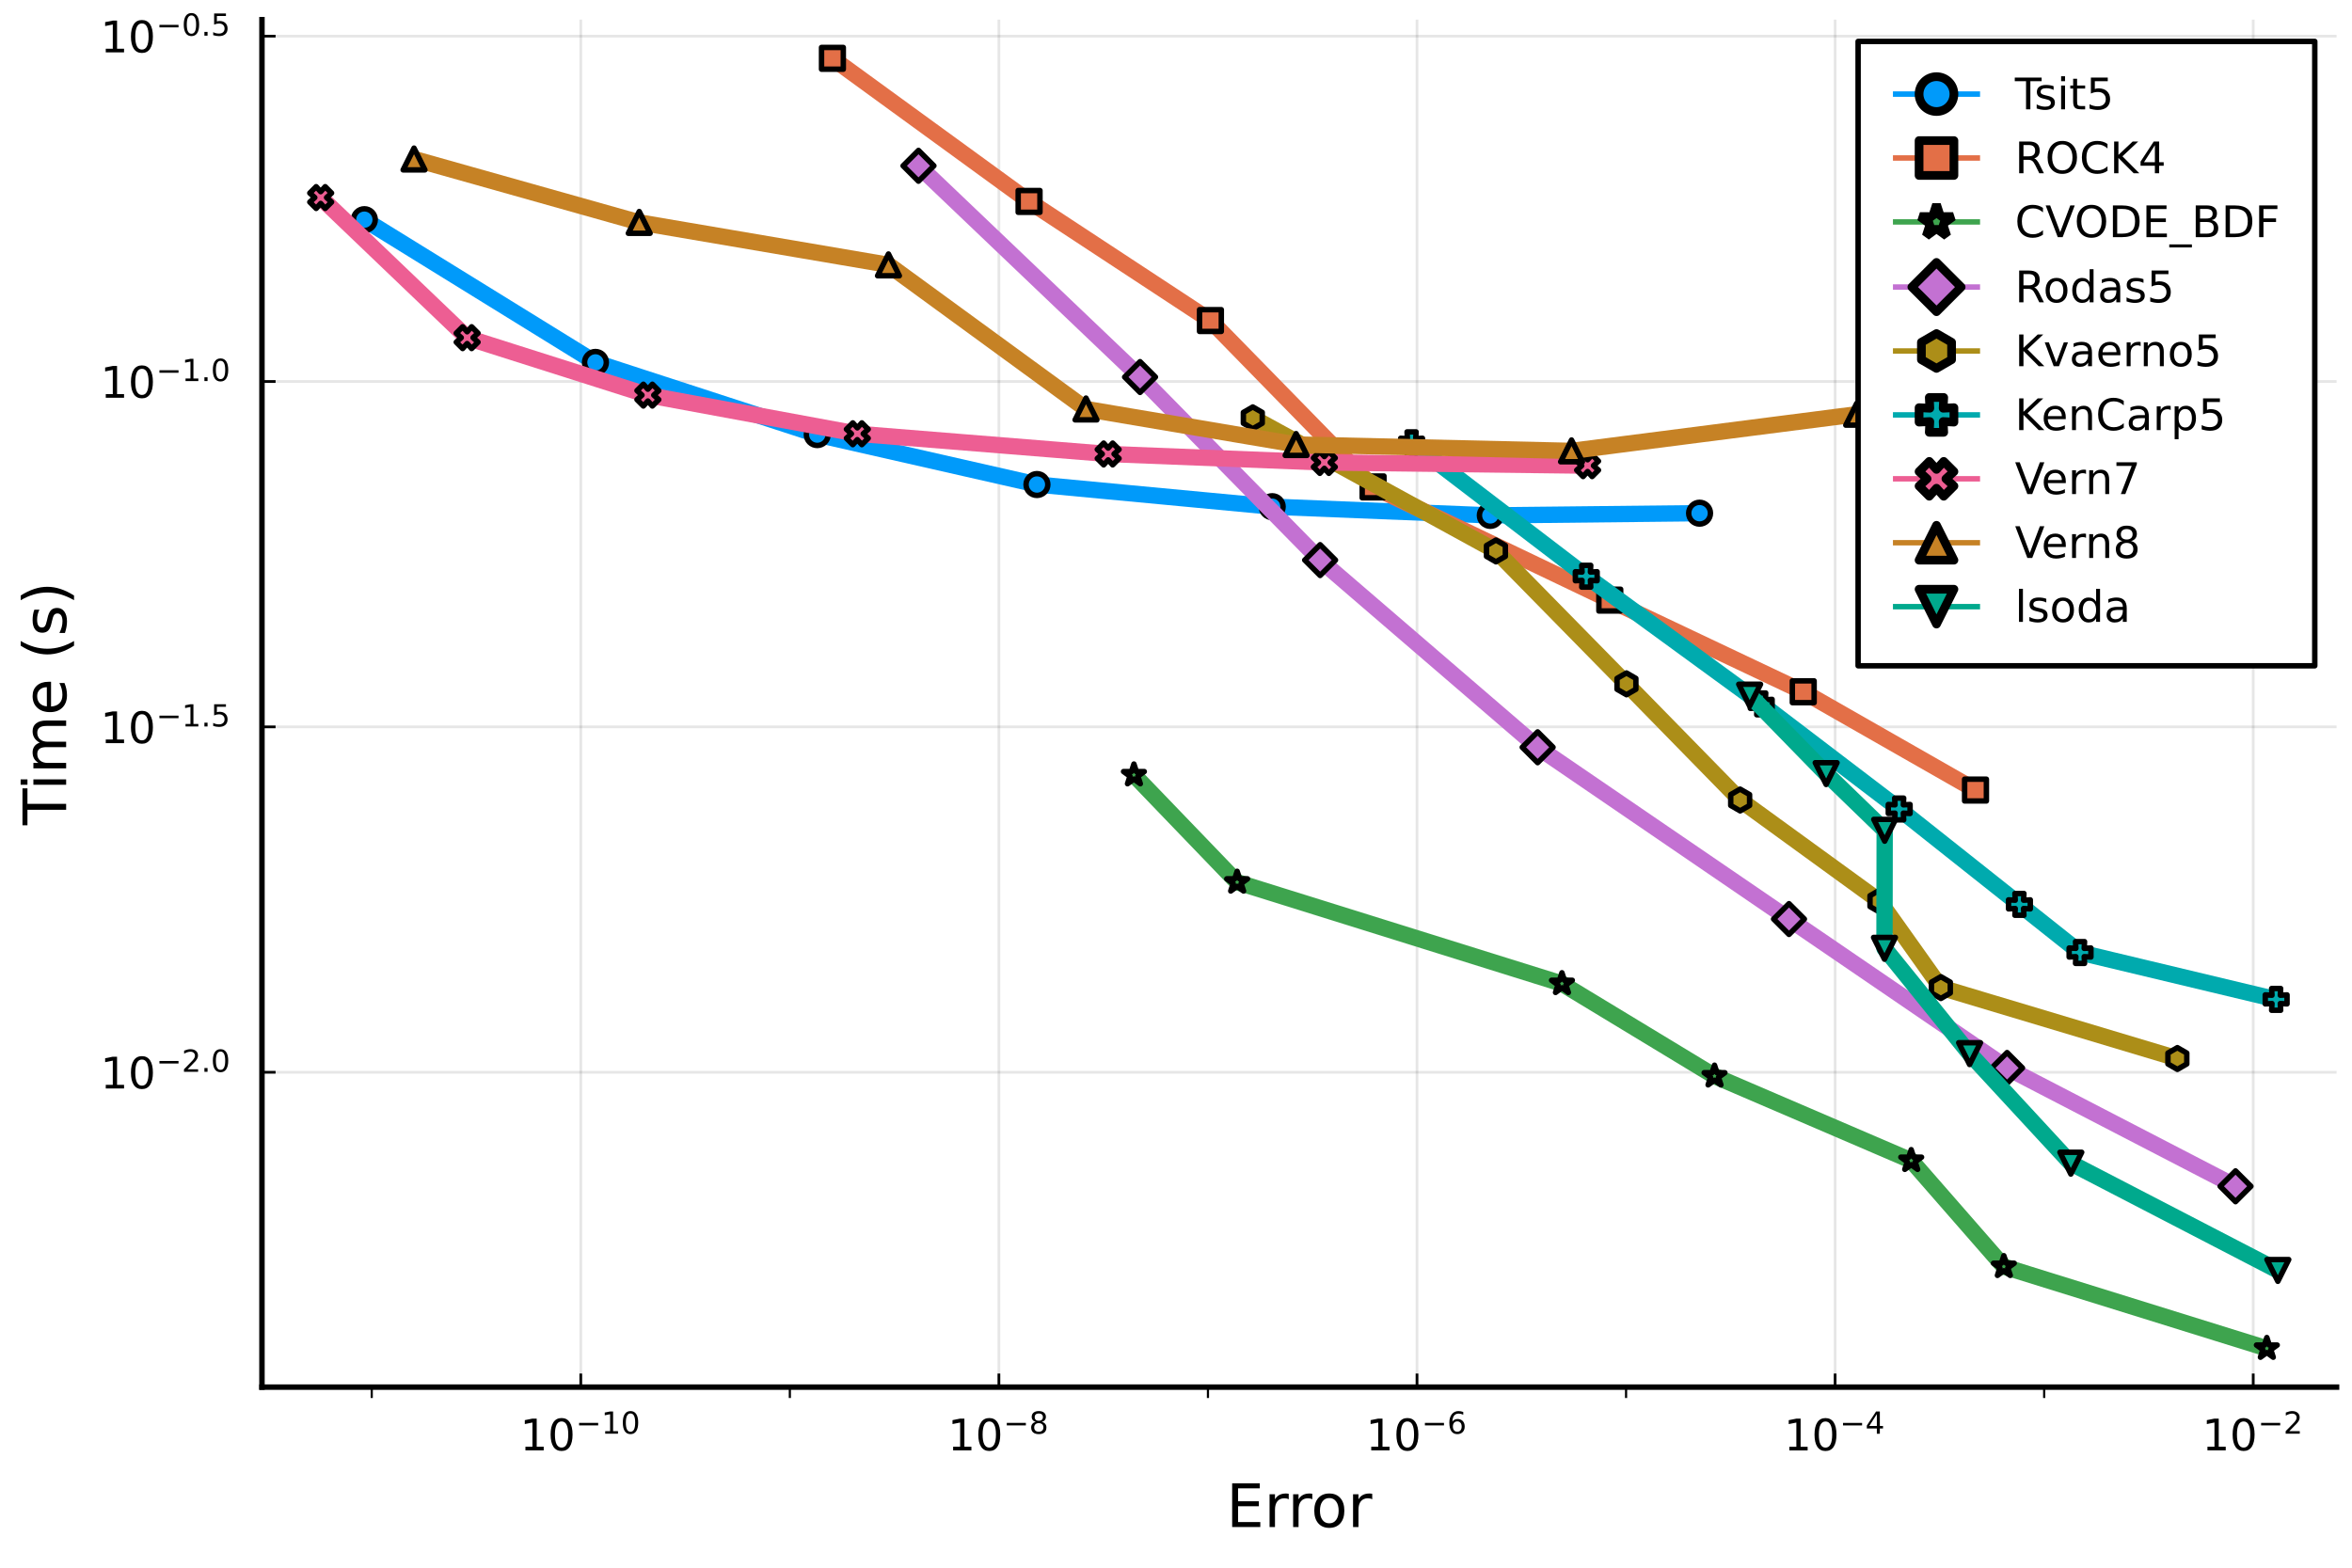 <?xml version="1.0" encoding="utf-8" standalone="no"?>
<!DOCTYPE svg PUBLIC "-//W3C//DTD SVG 1.1//EN"
  "http://www.w3.org/Graphics/SVG/1.1/DTD/svg11.dtd">
<!-- Created with matplotlib (https://matplotlib.org/) -->
<svg height="288pt" version="1.1" viewBox="0 0 432 288" width="432pt" xmlns="http://www.w3.org/2000/svg" xmlns:xlink="http://www.w3.org/1999/xlink">
 <defs>
  <style type="text/css">*{stroke-linecap:butt;stroke-linejoin:round;}</style>
 </defs>
 <g id="figure_1">
  <g id="patch_1">
   <path d="M 0 288 
L 432 288 
L 432 0 
L 0 0 
z
" style="fill:#ffffff;"/>
  </g>
  <g id="axes_1">
   <g id="patch_2">
    <path d="M 48.115 254.829 
L 429.165 254.829 
L 429.165 3.606 
L 48.115 3.606 
z
" style="fill:#ffffff;"/>
   </g>
   <g id="matplotlib.axis_1">
    <g id="xtick_1">
     <g id="line2d_1">
      <path clip-path="url(#pa31f691d25)" d="M 106.675 254.829 
L 106.675 3.606 
" style="fill:none;stroke:#000000;stroke-linecap:square;stroke-opacity:0.1;stroke-width:0.5;"/>
     </g>
     <g id="line2d_2">
      <defs>
       <path d="M 0 0 
L 0 -2.5 
" id="m1d790bf7c2" style="stroke:#000000;stroke-width:0.5;"/>
      </defs>
      <g>
       <use style="stroke:#000000;stroke-width:0.5;" x="106.675" xlink:href="#m1d790bf7c2" y="254.829"/>
      </g>
     </g>
     <g id="text_1">
      <!-- $\mathregular{10^{-10}}$ -->
      <g transform="translate(95.515 266.508)scale(0.08 -0.08)">
       <defs>
        <path d="M 12.406 8.297 
L 28.516 8.297 
L 28.516 63.922 
L 10.984 60.406 
L 10.984 69.391 
L 28.422 72.906 
L 38.281 72.906 
L 38.281 8.297 
L 54.391 8.297 
L 54.391 0 
L 12.406 0 
z
" id="DejaVuSans-49"/>
        <path d="M 31.781 66.406 
Q 24.172 66.406 20.328 58.906 
Q 16.5 51.422 16.5 36.375 
Q 16.5 21.391 20.328 13.891 
Q 24.172 6.391 31.781 6.391 
Q 39.453 6.391 43.281 13.891 
Q 47.125 21.391 47.125 36.375 
Q 47.125 51.422 43.281 58.906 
Q 39.453 66.406 31.781 66.406 
z
M 31.781 74.219 
Q 44.047 74.219 50.516 64.516 
Q 56.984 54.828 56.984 36.375 
Q 56.984 17.969 50.516 8.266 
Q 44.047 -1.422 31.781 -1.422 
Q 19.531 -1.422 13.062 8.266 
Q 6.594 17.969 6.594 36.375 
Q 6.594 54.828 13.062 64.516 
Q 19.531 74.219 31.781 74.219 
z
" id="DejaVuSans-48"/>
        <path d="M 10.594 35.5 
L 73.188 35.5 
L 73.188 27.203 
L 10.594 27.203 
z
" id="DejaVuSans-8722"/>
       </defs>
       <use transform="translate(0 0.766)" xlink:href="#DejaVuSans-49"/>
       <use transform="translate(63.623 0.766)" xlink:href="#DejaVuSans-48"/>
       <use transform="translate(128.203 39.047)scale(0.7)" xlink:href="#DejaVuSans-8722"/>
       <use transform="translate(186.855 39.047)scale(0.7)" xlink:href="#DejaVuSans-49"/>
       <use transform="translate(231.392 39.047)scale(0.7)" xlink:href="#DejaVuSans-48"/>
      </g>
     </g>
    </g>
    <g id="xtick_2">
     <g id="line2d_3">
      <path clip-path="url(#pa31f691d25)" d="M 183.471 254.829 
L 183.471 3.606 
" style="fill:none;stroke:#000000;stroke-linecap:square;stroke-opacity:0.1;stroke-width:0.5;"/>
     </g>
     <g id="line2d_4">
      <g>
       <use style="stroke:#000000;stroke-width:0.5;" x="183.471" xlink:href="#m1d790bf7c2" y="254.829"/>
      </g>
     </g>
     <g id="text_2">
      <!-- $\mathregular{10^{-8}}$ -->
      <g transform="translate(174.071 266.508)scale(0.08 -0.08)">
       <defs>
        <path d="M 31.781 34.625 
Q 24.75 34.625 20.719 30.859 
Q 16.703 27.094 16.703 20.516 
Q 16.703 13.922 20.719 10.156 
Q 24.75 6.391 31.781 6.391 
Q 38.812 6.391 42.859 10.172 
Q 46.922 13.969 46.922 20.516 
Q 46.922 27.094 42.891 30.859 
Q 38.875 34.625 31.781 34.625 
z
M 21.922 38.812 
Q 15.578 40.375 12.031 44.719 
Q 8.5 49.078 8.5 55.328 
Q 8.5 64.062 14.719 69.141 
Q 20.953 74.219 31.781 74.219 
Q 42.672 74.219 48.875 69.141 
Q 55.078 64.062 55.078 55.328 
Q 55.078 49.078 51.531 44.719 
Q 48 40.375 41.703 38.812 
Q 48.828 37.156 52.797 32.312 
Q 56.781 27.484 56.781 20.516 
Q 56.781 9.906 50.312 4.234 
Q 43.844 -1.422 31.781 -1.422 
Q 19.734 -1.422 13.25 4.234 
Q 6.781 9.906 6.781 20.516 
Q 6.781 27.484 10.781 32.312 
Q 14.797 37.156 21.922 38.812 
z
M 18.312 54.391 
Q 18.312 48.734 21.844 45.562 
Q 25.391 42.391 31.781 42.391 
Q 38.141 42.391 41.719 45.562 
Q 45.312 48.734 45.312 54.391 
Q 45.312 60.062 41.719 63.234 
Q 38.141 66.406 31.781 66.406 
Q 25.391 66.406 21.844 63.234 
Q 18.312 60.062 18.312 54.391 
z
" id="DejaVuSans-56"/>
       </defs>
       <use transform="translate(0 0.766)" xlink:href="#DejaVuSans-49"/>
       <use transform="translate(63.623 0.766)" xlink:href="#DejaVuSans-48"/>
       <use transform="translate(128.203 39.047)scale(0.7)" xlink:href="#DejaVuSans-8722"/>
       <use transform="translate(186.855 39.047)scale(0.7)" xlink:href="#DejaVuSans-56"/>
      </g>
     </g>
    </g>
    <g id="xtick_3">
     <g id="line2d_5">
      <path clip-path="url(#pa31f691d25)" d="M 260.267 254.829 
L 260.267 3.606 
" style="fill:none;stroke:#000000;stroke-linecap:square;stroke-opacity:0.1;stroke-width:0.5;"/>
     </g>
     <g id="line2d_6">
      <g>
       <use style="stroke:#000000;stroke-width:0.5;" x="260.267" xlink:href="#m1d790bf7c2" y="254.829"/>
      </g>
     </g>
     <g id="text_3">
      <!-- $\mathregular{10^{-6}}$ -->
      <g transform="translate(250.867 266.508)scale(0.08 -0.08)">
       <defs>
        <path d="M 33.016 40.375 
Q 26.375 40.375 22.484 35.828 
Q 18.609 31.297 18.609 23.391 
Q 18.609 15.531 22.484 10.953 
Q 26.375 6.391 33.016 6.391 
Q 39.656 6.391 43.531 10.953 
Q 47.406 15.531 47.406 23.391 
Q 47.406 31.297 43.531 35.828 
Q 39.656 40.375 33.016 40.375 
z
M 52.594 71.297 
L 52.594 62.312 
Q 48.875 64.062 45.094 64.984 
Q 41.312 65.922 37.594 65.922 
Q 27.828 65.922 22.672 59.328 
Q 17.531 52.734 16.797 39.406 
Q 19.672 43.656 24.016 45.922 
Q 28.375 48.188 33.594 48.188 
Q 44.578 48.188 50.953 41.516 
Q 57.328 34.859 57.328 23.391 
Q 57.328 12.156 50.688 5.359 
Q 44.047 -1.422 33.016 -1.422 
Q 20.359 -1.422 13.672 8.266 
Q 6.984 17.969 6.984 36.375 
Q 6.984 53.656 15.188 63.938 
Q 23.391 74.219 37.203 74.219 
Q 40.922 74.219 44.703 73.484 
Q 48.484 72.75 52.594 71.297 
z
" id="DejaVuSans-54"/>
       </defs>
       <use transform="translate(0 0.766)" xlink:href="#DejaVuSans-49"/>
       <use transform="translate(63.623 0.766)" xlink:href="#DejaVuSans-48"/>
       <use transform="translate(128.203 39.047)scale(0.7)" xlink:href="#DejaVuSans-8722"/>
       <use transform="translate(186.855 39.047)scale(0.7)" xlink:href="#DejaVuSans-54"/>
      </g>
     </g>
    </g>
    <g id="xtick_4">
     <g id="line2d_7">
      <path clip-path="url(#pa31f691d25)" d="M 337.062 254.829 
L 337.062 3.606 
" style="fill:none;stroke:#000000;stroke-linecap:square;stroke-opacity:0.1;stroke-width:0.5;"/>
     </g>
     <g id="line2d_8">
      <g>
       <use style="stroke:#000000;stroke-width:0.5;" x="337.062" xlink:href="#m1d790bf7c2" y="254.829"/>
      </g>
     </g>
     <g id="text_4">
      <!-- $\mathregular{10^{-4}}$ -->
      <g transform="translate(327.662 266.508)scale(0.08 -0.08)">
       <defs>
        <path d="M 37.797 64.312 
L 12.891 25.391 
L 37.797 25.391 
z
M 35.203 72.906 
L 47.609 72.906 
L 47.609 25.391 
L 58.016 25.391 
L 58.016 17.188 
L 47.609 17.188 
L 47.609 0 
L 37.797 0 
L 37.797 17.188 
L 4.891 17.188 
L 4.891 26.703 
z
" id="DejaVuSans-52"/>
       </defs>
       <use transform="translate(0 0.684)" xlink:href="#DejaVuSans-49"/>
       <use transform="translate(63.623 0.684)" xlink:href="#DejaVuSans-48"/>
       <use transform="translate(128.203 38.966)scale(0.7)" xlink:href="#DejaVuSans-8722"/>
       <use transform="translate(186.855 38.966)scale(0.7)" xlink:href="#DejaVuSans-52"/>
      </g>
     </g>
    </g>
    <g id="xtick_5">
     <g id="line2d_9">
      <path clip-path="url(#pa31f691d25)" d="M 413.858 254.829 
L 413.858 3.606 
" style="fill:none;stroke:#000000;stroke-linecap:square;stroke-opacity:0.1;stroke-width:0.5;"/>
     </g>
     <g id="line2d_10">
      <g>
       <use style="stroke:#000000;stroke-width:0.5;" x="413.858" xlink:href="#m1d790bf7c2" y="254.829"/>
      </g>
     </g>
     <g id="text_5">
      <!-- $\mathregular{10^{-2}}$ -->
      <g transform="translate(404.458 266.508)scale(0.08 -0.08)">
       <defs>
        <path d="M 19.188 8.297 
L 53.609 8.297 
L 53.609 0 
L 7.328 0 
L 7.328 8.297 
Q 12.938 14.109 22.625 23.891 
Q 32.328 33.688 34.812 36.531 
Q 39.547 41.844 41.422 45.531 
Q 43.312 49.219 43.312 52.781 
Q 43.312 58.594 39.234 62.25 
Q 35.156 65.922 28.609 65.922 
Q 23.969 65.922 18.812 64.312 
Q 13.672 62.703 7.812 59.422 
L 7.812 69.391 
Q 13.766 71.781 18.938 73 
Q 24.125 74.219 28.422 74.219 
Q 39.75 74.219 46.484 68.547 
Q 53.219 62.891 53.219 53.422 
Q 53.219 48.922 51.531 44.891 
Q 49.859 40.875 45.406 35.406 
Q 44.188 33.984 37.641 27.219 
Q 31.109 20.453 19.188 8.297 
z
" id="DejaVuSans-50"/>
       </defs>
       <use transform="translate(0 0.766)" xlink:href="#DejaVuSans-49"/>
       <use transform="translate(63.623 0.766)" xlink:href="#DejaVuSans-48"/>
       <use transform="translate(128.203 39.047)scale(0.7)" xlink:href="#DejaVuSans-8722"/>
       <use transform="translate(186.855 39.047)scale(0.7)" xlink:href="#DejaVuSans-50"/>
      </g>
     </g>
    </g>
    <g id="xtick_6">
     <g id="line2d_11">
      <defs>
       <path d="M 0 0 
L 0 2 
" id="m8177f8b1d3" style="stroke:#000000;stroke-width:0.4;"/>
      </defs>
      <g>
       <use style="stroke:#000000;stroke-width:0.4;" x="68.278" xlink:href="#m8177f8b1d3" y="254.829"/>
      </g>
     </g>
    </g>
    <g id="xtick_7">
     <g id="line2d_12">
      <g>
       <use style="stroke:#000000;stroke-width:0.4;" x="145.073" xlink:href="#m8177f8b1d3" y="254.829"/>
      </g>
     </g>
    </g>
    <g id="xtick_8">
     <g id="line2d_13">
      <g>
       <use style="stroke:#000000;stroke-width:0.4;" x="221.869" xlink:href="#m8177f8b1d3" y="254.829"/>
      </g>
     </g>
    </g>
    <g id="xtick_9">
     <g id="line2d_14">
      <g>
       <use style="stroke:#000000;stroke-width:0.4;" x="298.665" xlink:href="#m8177f8b1d3" y="254.829"/>
      </g>
     </g>
    </g>
    <g id="xtick_10">
     <g id="line2d_15">
      <g>
       <use style="stroke:#000000;stroke-width:0.4;" x="375.46" xlink:href="#m8177f8b1d3" y="254.829"/>
      </g>
     </g>
    </g>
    <g id="text_6">
     <!-- Error -->
     <g transform="translate(225.237 280.53)scale(0.11 -0.11)">
      <defs>
       <path d="M 9.812 72.906 
L 55.906 72.906 
L 55.906 64.594 
L 19.672 64.594 
L 19.672 43.016 
L 54.391 43.016 
L 54.391 34.719 
L 19.672 34.719 
L 19.672 8.297 
L 56.781 8.297 
L 56.781 0 
L 9.812 0 
z
" id="DejaVuSans-69"/>
       <path d="M 41.109 46.297 
Q 39.594 47.172 37.812 47.578 
Q 36.031 48 33.891 48 
Q 26.266 48 22.188 43.047 
Q 18.109 38.094 18.109 28.812 
L 18.109 0 
L 9.078 0 
L 9.078 54.688 
L 18.109 54.688 
L 18.109 46.188 
Q 20.953 51.172 25.484 53.578 
Q 30.031 56 36.531 56 
Q 37.453 56 38.578 55.875 
Q 39.703 55.766 41.062 55.516 
z
" id="DejaVuSans-114"/>
       <path d="M 30.609 48.391 
Q 23.391 48.391 19.188 42.75 
Q 14.984 37.109 14.984 27.297 
Q 14.984 17.484 19.156 11.844 
Q 23.344 6.203 30.609 6.203 
Q 37.797 6.203 41.984 11.859 
Q 46.188 17.531 46.188 27.297 
Q 46.188 37.016 41.984 42.703 
Q 37.797 48.391 30.609 48.391 
z
M 30.609 56 
Q 42.328 56 49.016 48.375 
Q 55.719 40.766 55.719 27.297 
Q 55.719 13.875 49.016 6.219 
Q 42.328 -1.422 30.609 -1.422 
Q 18.844 -1.422 12.172 6.219 
Q 5.516 13.875 5.516 27.297 
Q 5.516 40.766 12.172 48.375 
Q 18.844 56 30.609 56 
z
" id="DejaVuSans-111"/>
      </defs>
      <use xlink:href="#DejaVuSans-69"/>
      <use x="63.184" xlink:href="#DejaVuSans-114"/>
      <use x="102.547" xlink:href="#DejaVuSans-114"/>
      <use x="141.41" xlink:href="#DejaVuSans-111"/>
      <use x="202.592" xlink:href="#DejaVuSans-114"/>
     </g>
    </g>
   </g>
   <g id="matplotlib.axis_2">
    <g id="ytick_1">
     <g id="line2d_16">
      <path clip-path="url(#pa31f691d25)" d="M 48.115 196.985 
L 429.165 196.985 
" style="fill:none;stroke:#000000;stroke-linecap:square;stroke-opacity:0.1;stroke-width:0.5;"/>
     </g>
     <g id="line2d_17">
      <defs>
       <path d="M 0 0 
L 2.5 0 
" id="mfeff529211" style="stroke:#000000;stroke-width:0.5;"/>
      </defs>
      <g>
       <use style="stroke:#000000;stroke-width:0.5;" x="48.115" xlink:href="#mfeff529211" y="196.985"/>
      </g>
     </g>
     <g id="text_7">
      <!-- $\mathregular{10^{-2.0}}$ -->
      <g transform="translate(18.435 200.024)scale(0.08 -0.08)">
       <defs>
        <path d="M 10.688 12.406 
L 21 12.406 
L 21 0 
L 10.688 0 
z
" id="DejaVuSans-46"/>
       </defs>
       <use transform="translate(0 0.766)" xlink:href="#DejaVuSans-49"/>
       <use transform="translate(63.623 0.766)" xlink:href="#DejaVuSans-48"/>
       <use transform="translate(128.203 39.047)scale(0.7)" xlink:href="#DejaVuSans-8722"/>
       <use transform="translate(186.855 39.047)scale(0.7)" xlink:href="#DejaVuSans-50"/>
       <use transform="translate(231.392 39.047)scale(0.7)" xlink:href="#DejaVuSans-46"/>
       <use transform="translate(253.643 39.047)scale(0.7)" xlink:href="#DejaVuSans-48"/>
      </g>
     </g>
    </g>
    <g id="ytick_2">
     <g id="line2d_18">
      <path clip-path="url(#pa31f691d25)" d="M 48.115 133.536 
L 429.165 133.536 
" style="fill:none;stroke:#000000;stroke-linecap:square;stroke-opacity:0.1;stroke-width:0.5;"/>
     </g>
     <g id="line2d_19">
      <g>
       <use style="stroke:#000000;stroke-width:0.5;" x="48.115" xlink:href="#mfeff529211" y="133.536"/>
      </g>
     </g>
     <g id="text_8">
      <!-- $\mathregular{10^{-1.5}}$ -->
      <g transform="translate(18.435 136.576)scale(0.08 -0.08)">
       <defs>
        <path d="M 10.797 72.906 
L 49.516 72.906 
L 49.516 64.594 
L 19.828 64.594 
L 19.828 46.734 
Q 21.969 47.469 24.109 47.828 
Q 26.266 48.188 28.422 48.188 
Q 40.625 48.188 47.75 41.5 
Q 54.891 34.812 54.891 23.391 
Q 54.891 11.625 47.562 5.094 
Q 40.234 -1.422 26.906 -1.422 
Q 22.312 -1.422 17.547 -0.641 
Q 12.797 0.141 7.719 1.703 
L 7.719 11.625 
Q 12.109 9.234 16.797 8.062 
Q 21.484 6.891 26.703 6.891 
Q 35.156 6.891 40.078 11.328 
Q 45.016 15.766 45.016 23.391 
Q 45.016 31 40.078 35.438 
Q 35.156 39.891 26.703 39.891 
Q 22.75 39.891 18.812 39.016 
Q 14.891 38.141 10.797 36.281 
z
" id="DejaVuSans-53"/>
       </defs>
       <use transform="translate(0 0.684)" xlink:href="#DejaVuSans-49"/>
       <use transform="translate(63.623 0.684)" xlink:href="#DejaVuSans-48"/>
       <use transform="translate(128.203 38.966)scale(0.7)" xlink:href="#DejaVuSans-8722"/>
       <use transform="translate(186.855 38.966)scale(0.7)" xlink:href="#DejaVuSans-49"/>
       <use transform="translate(231.392 38.966)scale(0.7)" xlink:href="#DejaVuSans-46"/>
       <use transform="translate(253.643 38.966)scale(0.7)" xlink:href="#DejaVuSans-53"/>
      </g>
     </g>
    </g>
    <g id="ytick_3">
     <g id="line2d_20">
      <path clip-path="url(#pa31f691d25)" d="M 48.115 70.087 
L 429.165 70.087 
" style="fill:none;stroke:#000000;stroke-linecap:square;stroke-opacity:0.1;stroke-width:0.5;"/>
     </g>
     <g id="line2d_21">
      <g>
       <use style="stroke:#000000;stroke-width:0.5;" x="48.115" xlink:href="#mfeff529211" y="70.087"/>
      </g>
     </g>
     <g id="text_9">
      <!-- $\mathregular{10^{-1.0}}$ -->
      <g transform="translate(18.435 73.127)scale(0.08 -0.08)">
       <use transform="translate(0 0.766)" xlink:href="#DejaVuSans-49"/>
       <use transform="translate(63.623 0.766)" xlink:href="#DejaVuSans-48"/>
       <use transform="translate(128.203 39.047)scale(0.7)" xlink:href="#DejaVuSans-8722"/>
       <use transform="translate(186.855 39.047)scale(0.7)" xlink:href="#DejaVuSans-49"/>
       <use transform="translate(231.392 39.047)scale(0.7)" xlink:href="#DejaVuSans-46"/>
       <use transform="translate(253.643 39.047)scale(0.7)" xlink:href="#DejaVuSans-48"/>
      </g>
     </g>
    </g>
    <g id="ytick_4">
     <g id="line2d_22">
      <path clip-path="url(#pa31f691d25)" d="M 48.115 6.639 
L 429.165 6.639 
" style="fill:none;stroke:#000000;stroke-linecap:square;stroke-opacity:0.1;stroke-width:0.5;"/>
     </g>
     <g id="line2d_23">
      <g>
       <use style="stroke:#000000;stroke-width:0.5;" x="48.115" xlink:href="#mfeff529211" y="6.639"/>
      </g>
     </g>
     <g id="text_10">
      <!-- $\mathregular{10^{-0.5}}$ -->
      <g transform="translate(18.435 9.678)scale(0.08 -0.08)">
       <use transform="translate(0 0.766)" xlink:href="#DejaVuSans-49"/>
       <use transform="translate(63.623 0.766)" xlink:href="#DejaVuSans-48"/>
       <use transform="translate(128.203 39.047)scale(0.7)" xlink:href="#DejaVuSans-8722"/>
       <use transform="translate(186.855 39.047)scale(0.7)" xlink:href="#DejaVuSans-48"/>
       <use transform="translate(231.392 39.047)scale(0.7)" xlink:href="#DejaVuSans-46"/>
       <use transform="translate(253.643 39.047)scale(0.7)" xlink:href="#DejaVuSans-53"/>
      </g>
     </g>
    </g>
    <g id="text_11">
     <!-- Time (s) -->
     <g transform="translate(12.148 151.58)rotate(-90)scale(0.11 -0.11)">
      <defs>
       <path d="M -0.297 72.906 
L 61.375 72.906 
L 61.375 64.594 
L 35.5 64.594 
L 35.5 0 
L 25.594 0 
L 25.594 64.594 
L -0.297 64.594 
z
" id="DejaVuSans-84"/>
       <path d="M 9.422 54.688 
L 18.406 54.688 
L 18.406 0 
L 9.422 0 
z
M 9.422 75.984 
L 18.406 75.984 
L 18.406 64.594 
L 9.422 64.594 
z
" id="DejaVuSans-105"/>
       <path d="M 52 44.188 
Q 55.375 50.25 60.062 53.125 
Q 64.75 56 71.094 56 
Q 79.641 56 84.281 50.016 
Q 88.922 44.047 88.922 33.016 
L 88.922 0 
L 79.891 0 
L 79.891 32.719 
Q 79.891 40.578 77.094 44.375 
Q 74.312 48.188 68.609 48.188 
Q 61.625 48.188 57.562 43.547 
Q 53.516 38.922 53.516 30.906 
L 53.516 0 
L 44.484 0 
L 44.484 32.719 
Q 44.484 40.625 41.703 44.406 
Q 38.922 48.188 33.109 48.188 
Q 26.219 48.188 22.156 43.531 
Q 18.109 38.875 18.109 30.906 
L 18.109 0 
L 9.078 0 
L 9.078 54.688 
L 18.109 54.688 
L 18.109 46.188 
Q 21.188 51.219 25.484 53.609 
Q 29.781 56 35.688 56 
Q 41.656 56 45.828 52.969 
Q 50 49.953 52 44.188 
z
" id="DejaVuSans-109"/>
       <path d="M 56.203 29.594 
L 56.203 25.203 
L 14.891 25.203 
Q 15.484 15.922 20.484 11.062 
Q 25.484 6.203 34.422 6.203 
Q 39.594 6.203 44.453 7.469 
Q 49.312 8.734 54.109 11.281 
L 54.109 2.781 
Q 49.266 0.734 44.188 -0.344 
Q 39.109 -1.422 33.891 -1.422 
Q 20.797 -1.422 13.156 6.188 
Q 5.516 13.812 5.516 26.812 
Q 5.516 40.234 12.766 48.109 
Q 20.016 56 32.328 56 
Q 43.359 56 49.781 48.891 
Q 56.203 41.797 56.203 29.594 
z
M 47.219 32.234 
Q 47.125 39.594 43.094 43.984 
Q 39.062 48.391 32.422 48.391 
Q 24.906 48.391 20.391 44.141 
Q 15.875 39.891 15.188 32.172 
z
" id="DejaVuSans-101"/>
       <path id="DejaVuSans-32"/>
       <path d="M 31 75.875 
Q 24.469 64.656 21.281 53.656 
Q 18.109 42.672 18.109 31.391 
Q 18.109 20.125 21.312 9.062 
Q 24.516 -2 31 -13.188 
L 23.188 -13.188 
Q 15.875 -1.703 12.234 9.375 
Q 8.594 20.453 8.594 31.391 
Q 8.594 42.281 12.203 53.312 
Q 15.828 64.359 23.188 75.875 
z
" id="DejaVuSans-40"/>
       <path d="M 44.281 53.078 
L 44.281 44.578 
Q 40.484 46.531 36.375 47.5 
Q 32.281 48.484 27.875 48.484 
Q 21.188 48.484 17.844 46.438 
Q 14.5 44.391 14.5 40.281 
Q 14.5 37.156 16.891 35.375 
Q 19.281 33.594 26.516 31.984 
L 29.594 31.297 
Q 39.156 29.25 43.188 25.516 
Q 47.219 21.781 47.219 15.094 
Q 47.219 7.469 41.188 3.016 
Q 35.156 -1.422 24.609 -1.422 
Q 20.219 -1.422 15.453 -0.562 
Q 10.688 0.297 5.422 2 
L 5.422 11.281 
Q 10.406 8.688 15.234 7.391 
Q 20.062 6.109 24.812 6.109 
Q 31.156 6.109 34.562 8.281 
Q 37.984 10.453 37.984 14.406 
Q 37.984 18.062 35.516 20.016 
Q 33.062 21.969 24.703 23.781 
L 21.578 24.516 
Q 13.234 26.266 9.516 29.906 
Q 5.812 33.547 5.812 39.891 
Q 5.812 47.609 11.281 51.797 
Q 16.75 56 26.812 56 
Q 31.781 56 36.172 55.266 
Q 40.578 54.547 44.281 53.078 
z
" id="DejaVuSans-115"/>
       <path d="M 8.016 75.875 
L 15.828 75.875 
Q 23.141 64.359 26.781 53.312 
Q 30.422 42.281 30.422 31.391 
Q 30.422 20.453 26.781 9.375 
Q 23.141 -1.703 15.828 -13.188 
L 8.016 -13.188 
Q 14.5 -2 17.703 9.062 
Q 20.906 20.125 20.906 31.391 
Q 20.906 42.672 17.703 53.656 
Q 14.5 64.656 8.016 75.875 
z
" id="DejaVuSans-41"/>
      </defs>
      <use xlink:href="#DejaVuSans-84"/>
      <use x="57.959" xlink:href="#DejaVuSans-105"/>
      <use x="85.742" xlink:href="#DejaVuSans-109"/>
      <use x="183.154" xlink:href="#DejaVuSans-101"/>
      <use x="244.678" xlink:href="#DejaVuSans-32"/>
      <use x="276.465" xlink:href="#DejaVuSans-40"/>
      <use x="315.479" xlink:href="#DejaVuSans-115"/>
      <use x="367.578" xlink:href="#DejaVuSans-41"/>
     </g>
    </g>
   </g>
   <g id="line2d_24">
    <path clip-path="url(#pa31f691d25)" d="M 312.165 94.278 
L 273.732 94.684 
L 233.67 93.083 
L 190.457 89.012 
L 150.105 79.839 
L 109.368 66.578 
L 66.922 40.357 
" style="fill:none;stroke:#009afa;stroke-width:3;"/>
   </g>
   <g id="PathCollection_1">
    <defs>
     <path d="M 0 2 
C 0.53 2 1.039 1.789 1.414 1.414 
C 1.789 1.039 2 0.53 2 0 
C 2 -0.53 1.789 -1.039 1.414 -1.414 
C 1.039 -1.789 0.53 -2 0 -2 
C -0.53 -2 -1.039 -1.789 -1.414 -1.414 
C -1.789 -1.039 -2 -0.53 -2 0 
C -2 0.53 -1.789 1.039 -1.414 1.414 
C -1.039 1.789 -0.53 2 0 2 
z
" id="m7073d95744" style="stroke:#000000;"/>
    </defs>
    <g clip-path="url(#pa31f691d25)">
     <use style="fill:#009afa;stroke:#000000;" x="312.165" xlink:href="#m7073d95744" y="94.278"/>
     <use style="fill:#009afa;stroke:#000000;" x="273.732" xlink:href="#m7073d95744" y="94.684"/>
     <use style="fill:#009afa;stroke:#000000;" x="233.67" xlink:href="#m7073d95744" y="93.083"/>
     <use style="fill:#009afa;stroke:#000000;" x="190.457" xlink:href="#m7073d95744" y="89.012"/>
     <use style="fill:#009afa;stroke:#000000;" x="150.105" xlink:href="#m7073d95744" y="79.839"/>
     <use style="fill:#009afa;stroke:#000000;" x="109.368" xlink:href="#m7073d95744" y="66.578"/>
     <use style="fill:#009afa;stroke:#000000;" x="66.922" xlink:href="#m7073d95744" y="40.357"/>
    </g>
   </g>
   <g id="line2d_25">
    <path clip-path="url(#pa31f691d25)" d="M 362.848 145.145 
L 331.207 127.084 
L 295.674 110.25 
L 252.198 89.452 
L 222.323 58.888 
L 189.013 36.999 
L 152.892 10.716 
" style="fill:none;stroke:#e36f47;stroke-width:3;"/>
   </g>
   <g id="PathCollection_2">
    <defs>
     <path d="M -2 2 
L 2 2 
L 2 -2 
L -2 -2 
z
" id="m4157298f2e" style="stroke:#000000;"/>
    </defs>
    <g clip-path="url(#pa31f691d25)">
     <use style="fill:#e36f47;stroke:#000000;" x="362.848" xlink:href="#m4157298f2e" y="145.145"/>
     <use style="fill:#e36f47;stroke:#000000;" x="331.207" xlink:href="#m4157298f2e" y="127.084"/>
     <use style="fill:#e36f47;stroke:#000000;" x="295.674" xlink:href="#m4157298f2e" y="110.25"/>
     <use style="fill:#e36f47;stroke:#000000;" x="252.198" xlink:href="#m4157298f2e" y="89.452"/>
     <use style="fill:#e36f47;stroke:#000000;" x="222.323" xlink:href="#m4157298f2e" y="58.888"/>
     <use style="fill:#e36f47;stroke:#000000;" x="189.013" xlink:href="#m4157298f2e" y="36.999"/>
     <use style="fill:#e36f47;stroke:#000000;" x="152.892" xlink:href="#m4157298f2e" y="10.716"/>
    </g>
   </g>
   <g id="patch_3">
    <path d="M 48.115 254.829 
L 48.115 3.606 
" style="fill:none;stroke:#000000;stroke-linecap:square;stroke-linejoin:miter;"/>
   </g>
   <g id="patch_4">
    <path d="M 48.115 254.829 
L 429.165 254.829 
" style="fill:none;stroke:#000000;stroke-linecap:square;stroke-linejoin:miter;"/>
   </g>
   <g id="line2d_26">
    <path clip-path="url(#pa31f691d25)" d="M 416.359 247.719 
L 368.054 232.685 
L 351.039 213.205 
L 314.911 197.685 
L 286.887 180.706 
L 227.231 162.067 
L 208.272 142.362 
" style="fill:none;stroke:#3ea44e;stroke-width:3;"/>
   </g>
   <g id="PathCollection_3">
    <defs>
     <path d="M 0 -2 
L -0.449 -0.618 
L -1.902 -0.618 
L -0.727 0.236 
L -1.176 1.618 
L -0 0.764 
L 1.176 1.618 
L 0.727 0.236 
L 1.902 -0.618 
L 0.449 -0.618 
z
" id="mb410df7218" style="stroke:#000000;"/>
    </defs>
    <g clip-path="url(#pa31f691d25)">
     <use style="fill:#3ea44e;stroke:#000000;" x="416.359" xlink:href="#mb410df7218" y="247.719"/>
     <use style="fill:#3ea44e;stroke:#000000;" x="368.054" xlink:href="#mb410df7218" y="232.685"/>
     <use style="fill:#3ea44e;stroke:#000000;" x="351.039" xlink:href="#mb410df7218" y="213.205"/>
     <use style="fill:#3ea44e;stroke:#000000;" x="314.911" xlink:href="#mb410df7218" y="197.685"/>
     <use style="fill:#3ea44e;stroke:#000000;" x="286.887" xlink:href="#mb410df7218" y="180.706"/>
     <use style="fill:#3ea44e;stroke:#000000;" x="227.231" xlink:href="#mb410df7218" y="162.067"/>
     <use style="fill:#3ea44e;stroke:#000000;" x="208.272" xlink:href="#mb410df7218" y="142.362"/>
    </g>
   </g>
   <g id="line2d_27">
    <path clip-path="url(#pa31f691d25)" d="M 410.609 217.933 
L 368.646 196.193 
L 328.59 168.836 
L 282.425 137.282 
L 242.47 102.894 
L 209.396 69.264 
L 168.702 30.457 
" style="fill:none;stroke:#c371d2;stroke-width:3;"/>
   </g>
   <g id="PathCollection_4">
    <defs>
     <path d="M -0 2.828 
L 2.828 0 
L 0 -2.828 
L -2.828 -0 
z
" id="m494f421e19" style="stroke:#000000;"/>
    </defs>
    <g clip-path="url(#pa31f691d25)">
     <use style="fill:#c371d2;stroke:#000000;" x="410.609" xlink:href="#m494f421e19" y="217.933"/>
     <use style="fill:#c371d2;stroke:#000000;" x="368.646" xlink:href="#m494f421e19" y="196.193"/>
     <use style="fill:#c371d2;stroke:#000000;" x="328.59" xlink:href="#m494f421e19" y="168.836"/>
     <use style="fill:#c371d2;stroke:#000000;" x="282.425" xlink:href="#m494f421e19" y="137.282"/>
     <use style="fill:#c371d2;stroke:#000000;" x="242.47" xlink:href="#m494f421e19" y="102.894"/>
     <use style="fill:#c371d2;stroke:#000000;" x="209.396" xlink:href="#m494f421e19" y="69.264"/>
     <use style="fill:#c371d2;stroke:#000000;" x="168.702" xlink:href="#m494f421e19" y="30.457"/>
    </g>
   </g>
   <g id="line2d_28">
    <path clip-path="url(#pa31f691d25)" d="M 399.924 194.459 
L 356.485 181.428 
L 345.203 165.547 
L 319.62 146.97 
L 298.736 125.628 
L 274.762 101.212 
L 230.106 76.761 
" style="fill:none;stroke:#ac8e18;stroke-width:3;"/>
   </g>
   <g id="PathCollection_5">
    <defs>
     <path d="M 0 -2 
L -1.732 -1 
L -1.732 1 
L -0 2 
L 1.732 1 
L 1.732 -1 
z
" id="mdca67a1660" style="stroke:#000000;"/>
    </defs>
    <g clip-path="url(#pa31f691d25)">
     <use style="fill:#ac8e18;stroke:#000000;" x="399.924" xlink:href="#mdca67a1660" y="194.459"/>
     <use style="fill:#ac8e18;stroke:#000000;" x="356.485" xlink:href="#mdca67a1660" y="181.428"/>
     <use style="fill:#ac8e18;stroke:#000000;" x="345.203" xlink:href="#mdca67a1660" y="165.547"/>
     <use style="fill:#ac8e18;stroke:#000000;" x="319.62" xlink:href="#mdca67a1660" y="146.97"/>
     <use style="fill:#ac8e18;stroke:#000000;" x="298.736" xlink:href="#mdca67a1660" y="125.628"/>
     <use style="fill:#ac8e18;stroke:#000000;" x="274.762" xlink:href="#mdca67a1660" y="101.212"/>
     <use style="fill:#ac8e18;stroke:#000000;" x="230.106" xlink:href="#mdca67a1660" y="76.761"/>
    </g>
   </g>
   <g id="line2d_29">
    <path clip-path="url(#pa31f691d25)" d="M 418.068 183.599 
L 382.047 174.985 
L 370.913 166.142 
L 348.829 148.62 
L 323.49 129.309 
L 291.351 105.858 
L 259.268 81.343 
" style="fill:none;stroke:#00aaae;stroke-width:3;"/>
   </g>
   <g id="PathCollection_6">
    <defs>
     <path d="M 0.828 2 
L 0.765 0.765 
L 2 0.828 
L 2 -0.828 
L 0.765 -0.765 
L 0.828 -2 
L -0.828 -2 
L -0.765 -0.765 
L -2 -0.828 
L -2 0.828 
L -0.765 0.765 
L -0.828 2 
L 0.828 2 
L 0.765 0.765 
L 0.828 2 
" id="md2c86a6121" style="stroke:#000000;"/>
    </defs>
    <g clip-path="url(#pa31f691d25)">
     <use style="fill:#00aaae;stroke:#000000;" x="418.068" xlink:href="#md2c86a6121" y="183.599"/>
     <use style="fill:#00aaae;stroke:#000000;" x="382.047" xlink:href="#md2c86a6121" y="174.985"/>
     <use style="fill:#00aaae;stroke:#000000;" x="370.913" xlink:href="#md2c86a6121" y="166.142"/>
     <use style="fill:#00aaae;stroke:#000000;" x="348.829" xlink:href="#md2c86a6121" y="148.62"/>
     <use style="fill:#00aaae;stroke:#000000;" x="323.49" xlink:href="#md2c86a6121" y="129.309"/>
     <use style="fill:#00aaae;stroke:#000000;" x="291.351" xlink:href="#md2c86a6121" y="105.858"/>
     <use style="fill:#00aaae;stroke:#000000;" x="259.268" xlink:href="#md2c86a6121" y="81.343"/>
    </g>
   </g>
   <g id="line2d_30">
    <path clip-path="url(#pa31f691d25)" d="M 291.599 85.545 
L 243.248 84.958 
L 203.542 83.4 
L 157.467 79.686 
L 118.995 72.586 
L 85.801 62.033 
L 58.9 36.294 
" style="fill:none;stroke:#ed5e93;stroke-width:3;"/>
   </g>
   <g id="PathCollection_7">
    <defs>
     <path d="M -0.828 2 
L 0 1.082 
L 0.828 2 
L 2 0.828 
L 1.082 0 
L 2 -0.828 
L 0.828 -2 
L 0 -1.082 
L -0.828 -2 
L -2 -0.828 
L -1.082 -0 
L -2 0.828 
L -0.828 2 
L -0 1.082 
L -0.828 2 
" id="m2e1659092c" style="stroke:#000000;"/>
    </defs>
    <g clip-path="url(#pa31f691d25)">
     <use style="fill:#ed5e93;stroke:#000000;" x="291.599" xlink:href="#m2e1659092c" y="85.545"/>
     <use style="fill:#ed5e93;stroke:#000000;" x="243.248" xlink:href="#m2e1659092c" y="84.958"/>
     <use style="fill:#ed5e93;stroke:#000000;" x="203.542" xlink:href="#m2e1659092c" y="83.4"/>
     <use style="fill:#ed5e93;stroke:#000000;" x="157.467" xlink:href="#m2e1659092c" y="79.686"/>
     <use style="fill:#ed5e93;stroke:#000000;" x="118.995" xlink:href="#m2e1659092c" y="72.586"/>
     <use style="fill:#ed5e93;stroke:#000000;" x="85.801" xlink:href="#m2e1659092c" y="62.033"/>
     <use style="fill:#ed5e93;stroke:#000000;" x="58.9" xlink:href="#m2e1659092c" y="36.294"/>
    </g>
   </g>
   <g id="line2d_31">
    <path clip-path="url(#pa31f691d25)" d="M 341.023 76.105 
L 288.65 82.832 
L 238.06 81.662 
L 199.468 75.132 
L 163.188 48.659 
L 117.409 40.858 
L 76.044 29.21 
" style="fill:none;stroke:#c68225;stroke-width:3;"/>
   </g>
   <g id="PathCollection_8">
    <defs>
     <path d="M 0 -2 
L -2 2 
L 2 2 
z
" id="md49985c5ea" style="stroke:#000000;"/>
    </defs>
    <g clip-path="url(#pa31f691d25)">
     <use style="fill:#c68225;stroke:#000000;" x="341.023" xlink:href="#md49985c5ea" y="76.105"/>
     <use style="fill:#c68225;stroke:#000000;" x="288.65" xlink:href="#md49985c5ea" y="82.832"/>
     <use style="fill:#c68225;stroke:#000000;" x="238.06" xlink:href="#md49985c5ea" y="81.662"/>
     <use style="fill:#c68225;stroke:#000000;" x="199.468" xlink:href="#md49985c5ea" y="75.132"/>
     <use style="fill:#c68225;stroke:#000000;" x="163.188" xlink:href="#md49985c5ea" y="48.659"/>
     <use style="fill:#c68225;stroke:#000000;" x="117.409" xlink:href="#md49985c5ea" y="40.858"/>
     <use style="fill:#c68225;stroke:#000000;" x="76.044" xlink:href="#md49985c5ea" y="29.21"/>
    </g>
   </g>
   <g id="line2d_32">
    <path clip-path="url(#pa31f691d25)" d="M 418.381 233.393 
L 380.357 213.686 
L 361.76 193.56 
L 346.128 174.217 
L 346.166 152.532 
L 335.413 142.117 
L 321.362 127.705 
" style="fill:none;stroke:#00a98d;stroke-width:3;"/>
   </g>
   <g id="PathCollection_9">
    <defs>
     <path d="M -0 2 
L 2 -2 
L -2 -2 
z
" id="mc1d4e7b512" style="stroke:#000000;"/>
    </defs>
    <g clip-path="url(#pa31f691d25)">
     <use style="fill:#00a98d;stroke:#000000;" x="418.381" xlink:href="#mc1d4e7b512" y="233.393"/>
     <use style="fill:#00a98d;stroke:#000000;" x="380.357" xlink:href="#mc1d4e7b512" y="213.686"/>
     <use style="fill:#00a98d;stroke:#000000;" x="361.76" xlink:href="#mc1d4e7b512" y="193.56"/>
     <use style="fill:#00a98d;stroke:#000000;" x="346.128" xlink:href="#mc1d4e7b512" y="174.217"/>
     <use style="fill:#00a98d;stroke:#000000;" x="346.166" xlink:href="#mc1d4e7b512" y="152.532"/>
     <use style="fill:#00a98d;stroke:#000000;" x="335.413" xlink:href="#mc1d4e7b512" y="142.117"/>
     <use style="fill:#00a98d;stroke:#000000;" x="321.362" xlink:href="#mc1d4e7b512" y="127.705"/>
    </g>
   </g>
   <g id="legend_1">
    <g id="patch_5">
     <path d="M 341.284 122.311 
L 425.165 122.311 
L 425.165 7.606 
L 341.284 7.606 
z
" style="fill:#ffffff;stroke:#000000;stroke-linejoin:miter;"/>
    </g>
    <g id="line2d_33">
     <path d="M 347.684 17.285 
L 363.684 17.285 
" style="fill:none;stroke:#009afa;stroke-linejoin:miter;"/>
    </g>
    <g id="line2d_34">
     <defs>
      <path d="M 0 3.2 
C 0.849 3.2 1.663 2.863 2.263 2.263 
C 2.863 1.663 3.2 0.849 3.2 0 
C 3.2 -0.849 2.863 -1.663 2.263 -2.263 
C 1.663 -2.863 0.849 -3.2 0 -3.2 
C -0.849 -3.2 -1.663 -2.863 -2.263 -2.263 
C -2.863 -1.663 -3.2 -0.849 -3.2 0 
C -3.2 0.849 -2.863 1.663 -2.263 2.263 
C -1.663 2.863 -0.849 3.2 0 3.2 
z
" id="m42858a3856" style="stroke:#000000;stroke-width:1.6;"/>
     </defs>
     <g>
      <use style="fill:#009afa;stroke:#000000;stroke-width:1.6;" x="355.684" xlink:href="#m42858a3856" y="17.285"/>
     </g>
    </g>
    <g id="text_12">
     <!-- Tsit5 -->
     <g transform="translate(370.084 20.085)scale(0.08 -0.08)">
      <defs>
       <path d="M 18.312 70.219 
L 18.312 54.688 
L 36.812 54.688 
L 36.812 47.703 
L 18.312 47.703 
L 18.312 18.016 
Q 18.312 11.328 20.141 9.422 
Q 21.969 7.516 27.594 7.516 
L 36.812 7.516 
L 36.812 0 
L 27.594 0 
Q 17.188 0 13.234 3.875 
Q 9.281 7.766 9.281 18.016 
L 9.281 47.703 
L 2.688 47.703 
L 2.688 54.688 
L 9.281 54.688 
L 9.281 70.219 
z
" id="DejaVuSans-116"/>
      </defs>
      <use xlink:href="#DejaVuSans-84"/>
      <use x="44.584" xlink:href="#DejaVuSans-115"/>
      <use x="96.684" xlink:href="#DejaVuSans-105"/>
      <use x="124.467" xlink:href="#DejaVuSans-116"/>
      <use x="163.676" xlink:href="#DejaVuSans-53"/>
     </g>
    </g>
    <g id="line2d_35">
     <path d="M 347.684 29.028 
L 363.684 29.028 
" style="fill:none;stroke:#e36f47;stroke-linejoin:miter;"/>
    </g>
    <g id="line2d_36">
     <defs>
      <path d="M -3.2 3.2 
L 3.2 3.2 
L 3.2 -3.2 
L -3.2 -3.2 
z
" id="ma3518b49f3" style="stroke:#000000;stroke-linejoin:miter;stroke-width:1.6;"/>
     </defs>
     <g>
      <use style="fill:#e36f47;stroke:#000000;stroke-linejoin:miter;stroke-width:1.6;" x="355.684" xlink:href="#ma3518b49f3" y="29.028"/>
     </g>
    </g>
    <g id="text_13">
     <!-- ROCK4 -->
     <g transform="translate(370.084 31.828)scale(0.08 -0.08)">
      <defs>
       <path d="M 44.391 34.188 
Q 47.562 33.109 50.562 29.594 
Q 53.562 26.078 56.594 19.922 
L 66.609 0 
L 56 0 
L 46.688 18.703 
Q 43.062 26.031 39.672 28.422 
Q 36.281 30.812 30.422 30.812 
L 19.672 30.812 
L 19.672 0 
L 9.812 0 
L 9.812 72.906 
L 32.078 72.906 
Q 44.578 72.906 50.734 67.672 
Q 56.891 62.453 56.891 51.906 
Q 56.891 45.016 53.688 40.469 
Q 50.484 35.938 44.391 34.188 
z
M 19.672 64.797 
L 19.672 38.922 
L 32.078 38.922 
Q 39.203 38.922 42.844 42.219 
Q 46.484 45.516 46.484 51.906 
Q 46.484 58.297 42.844 61.547 
Q 39.203 64.797 32.078 64.797 
z
" id="DejaVuSans-82"/>
       <path d="M 39.406 66.219 
Q 28.656 66.219 22.328 58.203 
Q 16.016 50.203 16.016 36.375 
Q 16.016 22.609 22.328 14.594 
Q 28.656 6.594 39.406 6.594 
Q 50.141 6.594 56.422 14.594 
Q 62.703 22.609 62.703 36.375 
Q 62.703 50.203 56.422 58.203 
Q 50.141 66.219 39.406 66.219 
z
M 39.406 74.219 
Q 54.734 74.219 63.906 63.938 
Q 73.094 53.656 73.094 36.375 
Q 73.094 19.141 63.906 8.859 
Q 54.734 -1.422 39.406 -1.422 
Q 24.031 -1.422 14.812 8.828 
Q 5.609 19.094 5.609 36.375 
Q 5.609 53.656 14.812 63.938 
Q 24.031 74.219 39.406 74.219 
z
" id="DejaVuSans-79"/>
       <path d="M 64.406 67.281 
L 64.406 56.891 
Q 59.422 61.531 53.781 63.812 
Q 48.141 66.109 41.797 66.109 
Q 29.297 66.109 22.656 58.469 
Q 16.016 50.828 16.016 36.375 
Q 16.016 21.969 22.656 14.328 
Q 29.297 6.688 41.797 6.688 
Q 48.141 6.688 53.781 8.984 
Q 59.422 11.281 64.406 15.922 
L 64.406 5.609 
Q 59.234 2.094 53.438 0.328 
Q 47.656 -1.422 41.219 -1.422 
Q 24.656 -1.422 15.125 8.703 
Q 5.609 18.844 5.609 36.375 
Q 5.609 53.953 15.125 64.078 
Q 24.656 74.219 41.219 74.219 
Q 47.75 74.219 53.531 72.484 
Q 59.328 70.75 64.406 67.281 
z
" id="DejaVuSans-67"/>
       <path d="M 9.812 72.906 
L 19.672 72.906 
L 19.672 42.094 
L 52.391 72.906 
L 65.094 72.906 
L 28.906 38.922 
L 67.672 0 
L 54.688 0 
L 19.672 35.109 
L 19.672 0 
L 9.812 0 
z
" id="DejaVuSans-75"/>
      </defs>
      <use xlink:href="#DejaVuSans-82"/>
      <use x="69.482" xlink:href="#DejaVuSans-79"/>
      <use x="148.193" xlink:href="#DejaVuSans-67"/>
      <use x="218.018" xlink:href="#DejaVuSans-75"/>
      <use x="283.594" xlink:href="#DejaVuSans-52"/>
     </g>
    </g>
    <g id="line2d_37">
     <path d="M 347.684 40.77 
L 363.684 40.77 
" style="fill:none;stroke:#3ea44e;stroke-linejoin:miter;"/>
    </g>
    <g id="line2d_38">
     <defs>
      <path d="M 0 -3.2 
L -0.718 -0.989 
L -3.043 -0.989 
L -1.162 0.378 
L -1.881 2.589 
L -0 1.222 
L 1.881 2.589 
L 1.162 0.378 
L 3.043 -0.989 
L 0.718 -0.989 
z
" id="m51d5d358e9" style="stroke:#000000;stroke-linejoin:bevel;stroke-width:1.6;"/>
     </defs>
     <g>
      <use style="fill:#3ea44e;stroke:#000000;stroke-linejoin:bevel;stroke-width:1.6;" x="355.684" xlink:href="#m51d5d358e9" y="40.77"/>
     </g>
    </g>
    <g id="text_14">
     <!-- CVODE_BDF -->
     <g transform="translate(370.084 43.57)scale(0.08 -0.08)">
      <defs>
       <path d="M 28.609 0 
L 0.781 72.906 
L 11.078 72.906 
L 34.188 11.531 
L 57.328 72.906 
L 67.578 72.906 
L 39.797 0 
z
" id="DejaVuSans-86"/>
       <path d="M 19.672 64.797 
L 19.672 8.109 
L 31.594 8.109 
Q 46.688 8.109 53.688 14.938 
Q 60.688 21.781 60.688 36.531 
Q 60.688 51.172 53.688 57.984 
Q 46.688 64.797 31.594 64.797 
z
M 9.812 72.906 
L 30.078 72.906 
Q 51.266 72.906 61.172 64.094 
Q 71.094 55.281 71.094 36.531 
Q 71.094 17.672 61.125 8.828 
Q 51.172 0 30.078 0 
L 9.812 0 
z
" id="DejaVuSans-68"/>
       <path d="M 50.984 -16.609 
L 50.984 -23.578 
L -0.984 -23.578 
L -0.984 -16.609 
z
" id="DejaVuSans-95"/>
       <path d="M 19.672 34.812 
L 19.672 8.109 
L 35.5 8.109 
Q 43.453 8.109 47.281 11.406 
Q 51.125 14.703 51.125 21.484 
Q 51.125 28.328 47.281 31.562 
Q 43.453 34.812 35.5 34.812 
z
M 19.672 64.797 
L 19.672 42.828 
L 34.281 42.828 
Q 41.5 42.828 45.031 45.531 
Q 48.578 48.25 48.578 53.812 
Q 48.578 59.328 45.031 62.062 
Q 41.5 64.797 34.281 64.797 
z
M 9.812 72.906 
L 35.016 72.906 
Q 46.297 72.906 52.391 68.219 
Q 58.5 63.531 58.5 54.891 
Q 58.5 48.188 55.375 44.234 
Q 52.25 40.281 46.188 39.312 
Q 53.469 37.75 57.5 32.781 
Q 61.531 27.828 61.531 20.406 
Q 61.531 10.641 54.891 5.312 
Q 48.25 0 35.984 0 
L 9.812 0 
z
" id="DejaVuSans-66"/>
       <path d="M 9.812 72.906 
L 51.703 72.906 
L 51.703 64.594 
L 19.672 64.594 
L 19.672 43.109 
L 48.578 43.109 
L 48.578 34.812 
L 19.672 34.812 
L 19.672 0 
L 9.812 0 
z
" id="DejaVuSans-70"/>
      </defs>
      <use xlink:href="#DejaVuSans-67"/>
      <use x="69.824" xlink:href="#DejaVuSans-86"/>
      <use x="136.482" xlink:href="#DejaVuSans-79"/>
      <use x="215.193" xlink:href="#DejaVuSans-68"/>
      <use x="292.195" xlink:href="#DejaVuSans-69"/>
      <use x="355.379" xlink:href="#DejaVuSans-95"/>
      <use x="405.379" xlink:href="#DejaVuSans-66"/>
      <use x="473.982" xlink:href="#DejaVuSans-68"/>
      <use x="550.984" xlink:href="#DejaVuSans-70"/>
     </g>
    </g>
    <g id="line2d_39">
     <path d="M 347.684 52.735 
L 363.684 52.735 
" style="fill:none;stroke:#c371d2;stroke-linejoin:miter;"/>
    </g>
    <g id="line2d_40">
     <defs>
      <path d="M -0 4.525 
L 4.525 0 
L 0 -4.525 
L -4.525 -0 
z
" id="m2c99cd6bb5" style="stroke:#000000;stroke-linejoin:miter;stroke-width:1.6;"/>
     </defs>
     <g>
      <use style="fill:#c371d2;stroke:#000000;stroke-linejoin:miter;stroke-width:1.6;" x="355.684" xlink:href="#m2c99cd6bb5" y="52.735"/>
     </g>
    </g>
    <g id="text_15">
     <!-- Rodas5 -->
     <g transform="translate(370.084 55.535)scale(0.08 -0.08)">
      <defs>
       <path d="M 45.406 46.391 
L 45.406 75.984 
L 54.391 75.984 
L 54.391 0 
L 45.406 0 
L 45.406 8.203 
Q 42.578 3.328 38.25 0.953 
Q 33.938 -1.422 27.875 -1.422 
Q 17.969 -1.422 11.734 6.484 
Q 5.516 14.406 5.516 27.297 
Q 5.516 40.188 11.734 48.094 
Q 17.969 56 27.875 56 
Q 33.938 56 38.25 53.625 
Q 42.578 51.266 45.406 46.391 
z
M 14.797 27.297 
Q 14.797 17.391 18.875 11.75 
Q 22.953 6.109 30.078 6.109 
Q 37.203 6.109 41.297 11.75 
Q 45.406 17.391 45.406 27.297 
Q 45.406 37.203 41.297 42.844 
Q 37.203 48.484 30.078 48.484 
Q 22.953 48.484 18.875 42.844 
Q 14.797 37.203 14.797 27.297 
z
" id="DejaVuSans-100"/>
       <path d="M 34.281 27.484 
Q 23.391 27.484 19.188 25 
Q 14.984 22.516 14.984 16.5 
Q 14.984 11.719 18.141 8.906 
Q 21.297 6.109 26.703 6.109 
Q 34.188 6.109 38.703 11.406 
Q 43.219 16.703 43.219 25.484 
L 43.219 27.484 
z
M 52.203 31.203 
L 52.203 0 
L 43.219 0 
L 43.219 8.297 
Q 40.141 3.328 35.547 0.953 
Q 30.953 -1.422 24.312 -1.422 
Q 15.922 -1.422 10.953 3.297 
Q 6 8.016 6 15.922 
Q 6 25.141 12.172 29.828 
Q 18.359 34.516 30.609 34.516 
L 43.219 34.516 
L 43.219 35.406 
Q 43.219 41.609 39.141 45 
Q 35.062 48.391 27.688 48.391 
Q 23 48.391 18.547 47.266 
Q 14.109 46.141 10.016 43.891 
L 10.016 52.203 
Q 14.938 54.109 19.578 55.047 
Q 24.219 56 28.609 56 
Q 40.484 56 46.344 49.844 
Q 52.203 43.703 52.203 31.203 
z
" id="DejaVuSans-97"/>
      </defs>
      <use xlink:href="#DejaVuSans-82"/>
      <use x="64.982" xlink:href="#DejaVuSans-111"/>
      <use x="126.164" xlink:href="#DejaVuSans-100"/>
      <use x="189.641" xlink:href="#DejaVuSans-97"/>
      <use x="250.92" xlink:href="#DejaVuSans-115"/>
      <use x="303.02" xlink:href="#DejaVuSans-53"/>
     </g>
    </g>
    <g id="line2d_41">
     <path d="M 347.684 64.478 
L 363.684 64.478 
" style="fill:none;stroke:#ac8e18;stroke-linejoin:miter;"/>
    </g>
    <g id="line2d_42">
     <defs>
      <path d="M 0 -3.2 
L -2.771 -1.6 
L -2.771 1.6 
L -0 3.2 
L 2.771 1.6 
L 2.771 -1.6 
z
" id="md2d10c193e" style="stroke:#000000;stroke-linejoin:miter;stroke-width:1.6;"/>
     </defs>
     <g>
      <use style="fill:#ac8e18;stroke:#000000;stroke-linejoin:miter;stroke-width:1.6;" x="355.684" xlink:href="#md2d10c193e" y="64.478"/>
     </g>
    </g>
    <g id="text_16">
     <!-- Kvaerno5 -->
     <g transform="translate(370.084 67.278)scale(0.08 -0.08)">
      <defs>
       <path d="M 2.984 54.688 
L 12.5 54.688 
L 29.594 8.797 
L 46.688 54.688 
L 56.203 54.688 
L 35.688 0 
L 23.484 0 
z
" id="DejaVuSans-118"/>
       <path d="M 54.891 33.016 
L 54.891 0 
L 45.906 0 
L 45.906 32.719 
Q 45.906 40.484 42.875 44.328 
Q 39.844 48.188 33.797 48.188 
Q 26.516 48.188 22.312 43.547 
Q 18.109 38.922 18.109 30.906 
L 18.109 0 
L 9.078 0 
L 9.078 54.688 
L 18.109 54.688 
L 18.109 46.188 
Q 21.344 51.125 25.703 53.562 
Q 30.078 56 35.797 56 
Q 45.219 56 50.047 50.172 
Q 54.891 44.344 54.891 33.016 
z
" id="DejaVuSans-110"/>
      </defs>
      <use xlink:href="#DejaVuSans-75"/>
      <use x="65.576" xlink:href="#DejaVuSans-118"/>
      <use x="124.756" xlink:href="#DejaVuSans-97"/>
      <use x="186.035" xlink:href="#DejaVuSans-101"/>
      <use x="247.559" xlink:href="#DejaVuSans-114"/>
      <use x="286.922" xlink:href="#DejaVuSans-110"/>
      <use x="350.301" xlink:href="#DejaVuSans-111"/>
      <use x="411.482" xlink:href="#DejaVuSans-53"/>
     </g>
    </g>
    <g id="line2d_43">
     <path d="M 347.684 76.22 
L 363.684 76.22 
" style="fill:none;stroke:#00aaae;stroke-linejoin:miter;"/>
    </g>
    <g id="line2d_44">
     <defs>
      <path d="M 1.325 3.2 
L 1.225 1.225 
L 3.2 1.325 
L 3.2 -1.325 
L 1.225 -1.225 
L 1.325 -3.2 
L -1.325 -3.2 
L -1.225 -1.225 
L -3.2 -1.325 
L -3.2 1.325 
L -1.225 1.225 
L -1.325 3.2 
L 1.325 3.2 
L 1.225 1.225 
L 1.325 3.2 
" id="maacde7edce" style="stroke:#000000;stroke-width:1.6;"/>
     </defs>
     <g>
      <use style="fill:#00aaae;stroke:#000000;stroke-width:1.6;" x="355.684" xlink:href="#maacde7edce" y="76.22"/>
     </g>
    </g>
    <g id="text_17">
     <!-- KenCarp5 -->
     <g transform="translate(370.084 79.02)scale(0.08 -0.08)">
      <defs>
       <path d="M 18.109 8.203 
L 18.109 -20.797 
L 9.078 -20.797 
L 9.078 54.688 
L 18.109 54.688 
L 18.109 46.391 
Q 20.953 51.266 25.266 53.625 
Q 29.594 56 35.594 56 
Q 45.562 56 51.781 48.094 
Q 58.016 40.188 58.016 27.297 
Q 58.016 14.406 51.781 6.484 
Q 45.562 -1.422 35.594 -1.422 
Q 29.594 -1.422 25.266 0.953 
Q 20.953 3.328 18.109 8.203 
z
M 48.688 27.297 
Q 48.688 37.203 44.609 42.844 
Q 40.531 48.484 33.406 48.484 
Q 26.266 48.484 22.188 42.844 
Q 18.109 37.203 18.109 27.297 
Q 18.109 17.391 22.188 11.75 
Q 26.266 6.109 33.406 6.109 
Q 40.531 6.109 44.609 11.75 
Q 48.688 17.391 48.688 27.297 
z
" id="DejaVuSans-112"/>
      </defs>
      <use xlink:href="#DejaVuSans-75"/>
      <use x="60.576" xlink:href="#DejaVuSans-101"/>
      <use x="122.1" xlink:href="#DejaVuSans-110"/>
      <use x="185.479" xlink:href="#DejaVuSans-67"/>
      <use x="255.303" xlink:href="#DejaVuSans-97"/>
      <use x="316.582" xlink:href="#DejaVuSans-114"/>
      <use x="357.695" xlink:href="#DejaVuSans-112"/>
      <use x="421.172" xlink:href="#DejaVuSans-53"/>
     </g>
    </g>
    <g id="line2d_45">
     <path d="M 347.684 87.963 
L 363.684 87.963 
" style="fill:none;stroke:#ed5e93;stroke-linejoin:miter;"/>
    </g>
    <g id="line2d_46">
     <defs>
      <path d="M -1.325 3.2 
L 0 1.732 
L 1.325 3.2 
L 3.2 1.325 
L 1.732 0 
L 3.2 -1.325 
L 1.325 -3.2 
L 0 -1.732 
L -1.325 -3.2 
L -3.2 -1.325 
L -1.732 -0 
L -3.2 1.325 
L -1.325 3.2 
L -0 1.732 
L -1.325 3.2 
" id="m7ff57fa21b" style="stroke:#000000;stroke-width:1.6;"/>
     </defs>
     <g>
      <use style="fill:#ed5e93;stroke:#000000;stroke-width:1.6;" x="355.684" xlink:href="#m7ff57fa21b" y="87.963"/>
     </g>
    </g>
    <g id="text_18">
     <!-- Vern7 -->
     <g transform="translate(370.084 90.763)scale(0.08 -0.08)">
      <defs>
       <path d="M 8.203 72.906 
L 55.078 72.906 
L 55.078 68.703 
L 28.609 0 
L 18.312 0 
L 43.219 64.594 
L 8.203 64.594 
z
" id="DejaVuSans-55"/>
      </defs>
      <use xlink:href="#DejaVuSans-86"/>
      <use x="60.658" xlink:href="#DejaVuSans-101"/>
      <use x="122.182" xlink:href="#DejaVuSans-114"/>
      <use x="161.545" xlink:href="#DejaVuSans-110"/>
      <use x="224.924" xlink:href="#DejaVuSans-55"/>
     </g>
    </g>
    <g id="line2d_47">
     <path d="M 347.684 99.705 
L 363.684 99.705 
" style="fill:none;stroke:#c68225;stroke-linejoin:miter;"/>
    </g>
    <g id="line2d_48">
     <defs>
      <path d="M 0 -3.2 
L -3.2 3.2 
L 3.2 3.2 
z
" id="ma738cd9073" style="stroke:#000000;stroke-linejoin:miter;stroke-width:1.6;"/>
     </defs>
     <g>
      <use style="fill:#c68225;stroke:#000000;stroke-linejoin:miter;stroke-width:1.6;" x="355.684" xlink:href="#ma738cd9073" y="99.705"/>
     </g>
    </g>
    <g id="text_19">
     <!-- Vern8 -->
     <g transform="translate(370.084 102.505)scale(0.08 -0.08)">
      <use xlink:href="#DejaVuSans-86"/>
      <use x="60.658" xlink:href="#DejaVuSans-101"/>
      <use x="122.182" xlink:href="#DejaVuSans-114"/>
      <use x="161.545" xlink:href="#DejaVuSans-110"/>
      <use x="224.924" xlink:href="#DejaVuSans-56"/>
     </g>
    </g>
    <g id="line2d_49">
     <path d="M 347.684 111.448 
L 363.684 111.448 
" style="fill:none;stroke:#00a98d;stroke-linejoin:miter;"/>
    </g>
    <g id="line2d_50">
     <defs>
      <path d="M -0 3.2 
L 3.2 -3.2 
L -3.2 -3.2 
z
" id="m1149a8c65a" style="stroke:#000000;stroke-linejoin:miter;stroke-width:1.6;"/>
     </defs>
     <g>
      <use style="fill:#00a98d;stroke:#000000;stroke-linejoin:miter;stroke-width:1.6;" x="355.684" xlink:href="#m1149a8c65a" y="111.448"/>
     </g>
    </g>
    <g id="text_20">
     <!-- lsoda -->
     <g transform="translate(370.084 114.248)scale(0.08 -0.08)">
      <defs>
       <path d="M 9.422 75.984 
L 18.406 75.984 
L 18.406 0 
L 9.422 0 
z
" id="DejaVuSans-108"/>
      </defs>
      <use xlink:href="#DejaVuSans-108"/>
      <use x="27.783" xlink:href="#DejaVuSans-115"/>
      <use x="79.883" xlink:href="#DejaVuSans-111"/>
      <use x="141.064" xlink:href="#DejaVuSans-100"/>
      <use x="204.541" xlink:href="#DejaVuSans-97"/>
     </g>
    </g>
   </g>
  </g>
 </g>
 <defs>
  <clipPath id="pa31f691d25">
   <rect height="251.223" width="381.05" x="48.115" y="3.606"/>
  </clipPath>
 </defs>
</svg>

